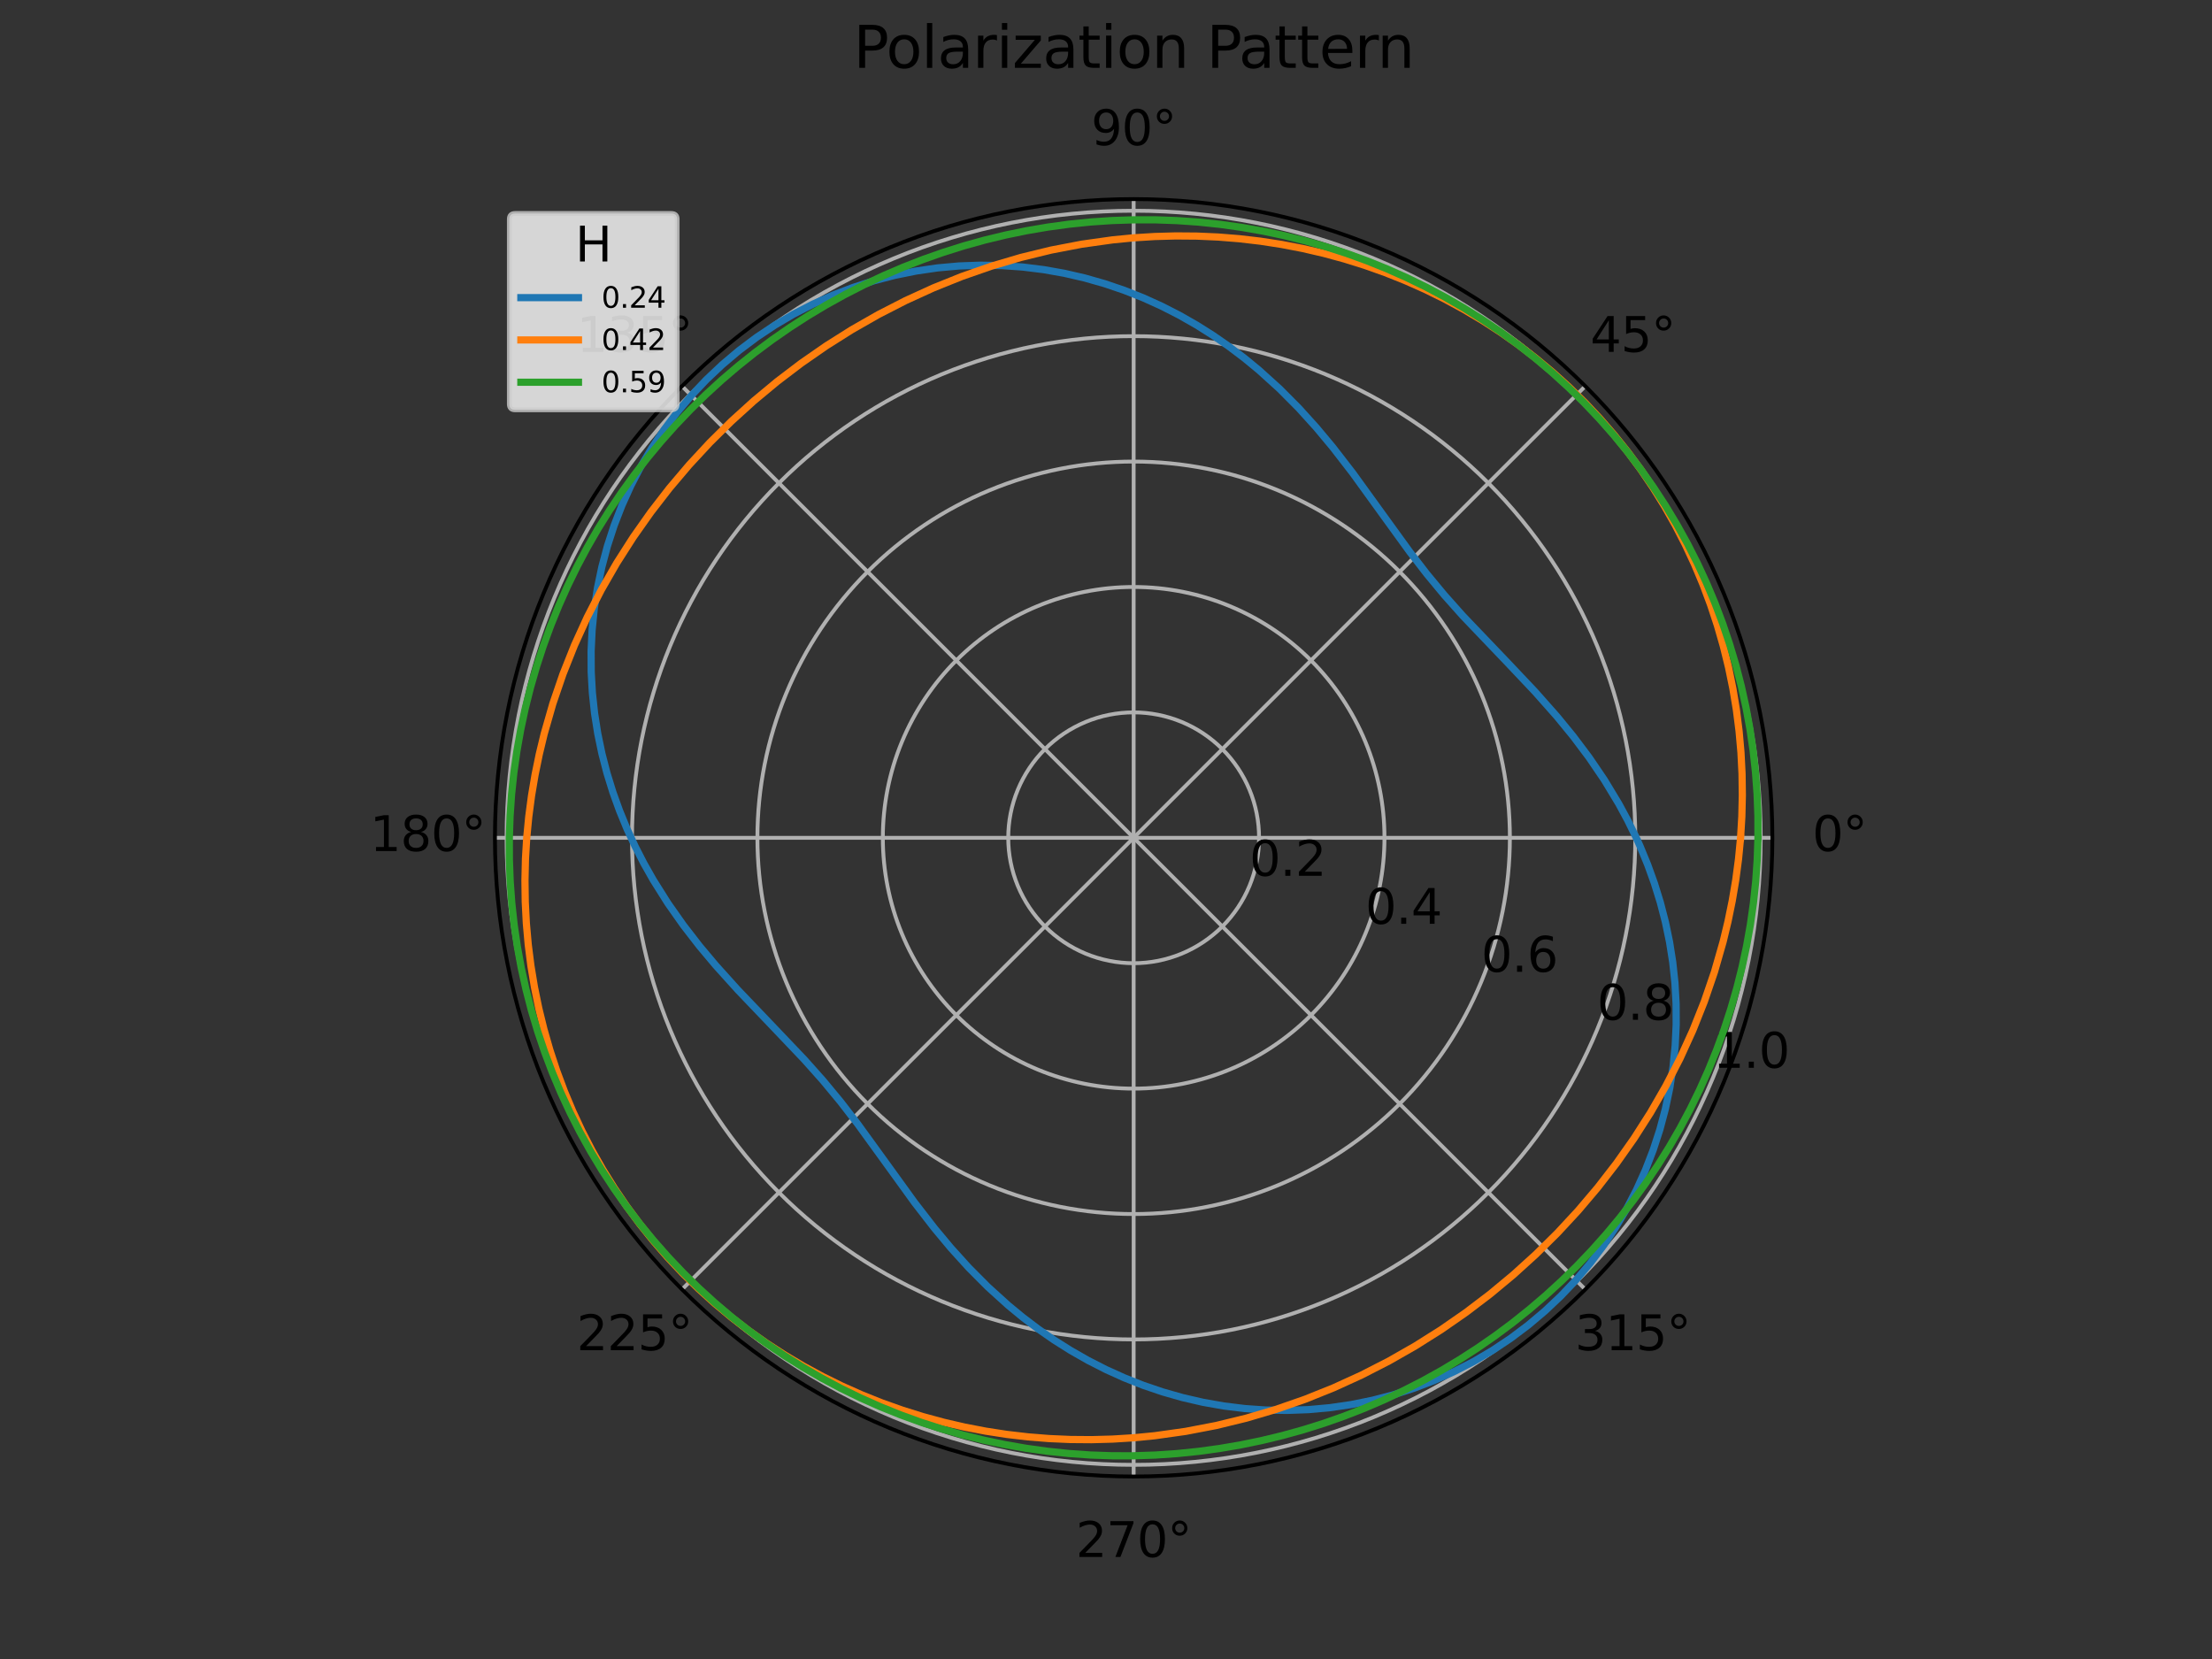 <?xml version="1.0" encoding="utf-8" standalone="no"?>
<!DOCTYPE svg PUBLIC "-//W3C//DTD SVG 1.1//EN"
  "http://www.w3.org/Graphics/SVG/1.1/DTD/svg11.dtd">
<svg xmlns:xlink="http://www.w3.org/1999/xlink" width="460.8pt" height="345.6pt" viewBox="0 0 460.8 345.6" xmlns="http://www.w3.org/2000/svg" version="1.1">
 <rect x="0" y="0" width="460.8" height="345.6" fill="#333333" stroke="none"/>
 <defs>
  <style type="text/css">*{stroke-linejoin: round; stroke-linecap: butt}</style>
 </defs>
 <g id="figure_1">
  <g id="patch_1">
   <path d="M 0 345.6 
L 460.8 345.6 
L 460.8 0 
L 0 0 
L 0 345.6 
z
" style="fill: none"/>
  </g>
  <g id="axes_1">
   <g id="patch_2">
    <path d="M 369.216 174.528 
C 369.216 157.055 365.774 139.752 359.088 123.61 
C 352.401 107.467 342.6 92.798 330.245 80.443 
C 317.89 68.088 303.221 58.287 287.078 51.6 
C 270.936 44.914 253.633 41.472 236.16 41.472 
C 218.687 41.472 201.384 44.914 185.242 51.6 
C 169.099 58.287 154.43 68.088 142.075 80.443 
C 129.72 92.798 119.919 107.467 113.232 123.61 
C 106.546 139.752 103.104 157.055 103.104 174.528 
C 103.104 192.001 106.546 209.304 113.232 225.446 
C 119.919 241.589 129.72 256.258 142.075 268.613 
C 154.43 280.968 169.099 290.769 185.242 297.456 
C 201.384 304.142 218.687 307.584 236.16 307.584 
C 253.633 307.584 270.936 304.142 287.078 297.456 
C 303.221 290.769 317.89 280.968 330.245 268.613 
C 342.6 256.258 352.401 241.589 359.088 225.446 
C 365.774 209.304 369.216 192.001 369.216 174.528 
M 236.16 174.528 
C 236.16 174.528 236.16 174.528 236.16 174.528 
C 236.16 174.528 236.16 174.528 236.16 174.528 
C 236.16 174.528 236.16 174.528 236.16 174.528 
C 236.16 174.528 236.16 174.528 236.16 174.528 
C 236.16 174.528 236.16 174.528 236.16 174.528 
C 236.16 174.528 236.16 174.528 236.16 174.528 
C 236.16 174.528 236.16 174.528 236.16 174.528 
C 236.16 174.528 236.16 174.528 236.16 174.528 
C 236.16 174.528 236.16 174.528 236.16 174.528 
C 236.16 174.528 236.16 174.528 236.16 174.528 
C 236.16 174.528 236.16 174.528 236.16 174.528 
C 236.16 174.528 236.16 174.528 236.16 174.528 
C 236.16 174.528 236.16 174.528 236.16 174.528 
C 236.16 174.528 236.16 174.528 236.16 174.528 
C 236.16 174.528 236.16 174.528 236.16 174.528 
C 236.16 174.528 236.16 174.528 236.16 174.528 
L 236.16 174.528 
z
" style="fill: none"/>
   </g>
   <g id="matplotlib.axis_1">
    <g id="xtick_1">
     <g id="line2d_1">
      <path d="M 236.16 174.528 
L 369.216 174.528 
" clip-path="url(#p6d57526191)" style="fill: none; stroke: #b0b0b0; stroke-width: 0.8; stroke-linecap: square"/>
     </g>
     <g id="text_1">
      <!-- 0° -->
      <g transform="translate(377.535 177.287) scale(0.1 -0.1)">
       <defs>
        <path id="DejaVuSans-30" d="M 2034 4250 
Q 1547 4250 1301 3770 
Q 1056 3291 1056 2328 
Q 1056 1369 1301 889 
Q 1547 409 2034 409 
Q 2525 409 2770 889 
Q 3016 1369 3016 2328 
Q 3016 3291 2770 3770 
Q 2525 4250 2034 4250 
z
M 2034 4750 
Q 2819 4750 3233 4129 
Q 3647 3509 3647 2328 
Q 3647 1150 3233 529 
Q 2819 -91 2034 -91 
Q 1250 -91 836 529 
Q 422 1150 422 2328 
Q 422 3509 836 4129 
Q 1250 4750 2034 4750 
z
" transform="scale(0.016)"/>
        <path id="DejaVuSans-b0" d="M 1600 4347 
Q 1350 4347 1178 4173 
Q 1006 4000 1006 3750 
Q 1006 3503 1178 3333 
Q 1350 3163 1600 3163 
Q 1850 3163 2022 3333 
Q 2194 3503 2194 3750 
Q 2194 3997 2020 4172 
Q 1847 4347 1600 4347 
z
M 1600 4750 
Q 1800 4750 1984 4673 
Q 2169 4597 2303 4453 
Q 2447 4313 2519 4134 
Q 2591 3956 2591 3750 
Q 2591 3338 2302 3052 
Q 2013 2766 1594 2766 
Q 1172 2766 890 3047 
Q 609 3328 609 3750 
Q 609 4169 896 4459 
Q 1184 4750 1600 4750 
z
" transform="scale(0.016)"/>
       </defs>
       <use xlink:href="#DejaVuSans-30"/>
       <use xlink:href="#DejaVuSans-b0" x="63.623"/>
      </g>
     </g>
    </g>
    <g id="xtick_2">
     <g id="line2d_2">
      <path d="M 236.16 174.528 
L 330.245 80.443 
" clip-path="url(#p6d57526191)" style="fill: none; stroke: #b0b0b0; stroke-width: 0.8; stroke-linecap: square"/>
     </g>
     <g id="text_2">
      <!-- 45° -->
      <g transform="translate(331.282 73.303) scale(0.1 -0.1)">
       <defs>
        <path id="DejaVuSans-34" d="M 2419 4116 
L 825 1625 
L 2419 1625 
L 2419 4116 
z
M 2253 4666 
L 3047 4666 
L 3047 1625 
L 3713 1625 
L 3713 1100 
L 3047 1100 
L 3047 0 
L 2419 0 
L 2419 1100 
L 313 1100 
L 313 1709 
L 2253 4666 
z
" transform="scale(0.016)"/>
        <path id="DejaVuSans-35" d="M 691 4666 
L 3169 4666 
L 3169 4134 
L 1269 4134 
L 1269 2991 
Q 1406 3038 1543 3061 
Q 1681 3084 1819 3084 
Q 2600 3084 3056 2656 
Q 3513 2228 3513 1497 
Q 3513 744 3044 326 
Q 2575 -91 1722 -91 
Q 1428 -91 1123 -41 
Q 819 9 494 109 
L 494 744 
Q 775 591 1075 516 
Q 1375 441 1709 441 
Q 2250 441 2565 725 
Q 2881 1009 2881 1497 
Q 2881 1984 2565 2268 
Q 2250 2553 1709 2553 
Q 1456 2553 1204 2497 
Q 953 2441 691 2322 
L 691 4666 
z
" transform="scale(0.016)"/>
       </defs>
       <use xlink:href="#DejaVuSans-34"/>
       <use xlink:href="#DejaVuSans-35" x="63.623"/>
       <use xlink:href="#DejaVuSans-b0" x="127.246"/>
      </g>
     </g>
    </g>
    <g id="xtick_3">
     <g id="line2d_3">
      <path d="M 236.16 174.528 
L 236.16 41.472 
" clip-path="url(#p6d57526191)" style="fill: none; stroke: #b0b0b0; stroke-width: 0.8; stroke-linecap: square"/>
     </g>
     <g id="text_3">
      <!-- 90° -->
      <g transform="translate(227.298 30.231) scale(0.1 -0.1)">
       <defs>
        <path id="DejaVuSans-39" d="M 703 97 
L 703 672 
Q 941 559 1184 500 
Q 1428 441 1663 441 
Q 2288 441 2617 861 
Q 2947 1281 2994 2138 
Q 2813 1869 2534 1725 
Q 2256 1581 1919 1581 
Q 1219 1581 811 2004 
Q 403 2428 403 3163 
Q 403 3881 828 4315 
Q 1253 4750 1959 4750 
Q 2769 4750 3195 4129 
Q 3622 3509 3622 2328 
Q 3622 1225 3098 567 
Q 2575 -91 1691 -91 
Q 1453 -91 1209 -44 
Q 966 3 703 97 
z
M 1959 2075 
Q 2384 2075 2632 2365 
Q 2881 2656 2881 3163 
Q 2881 3666 2632 3958 
Q 2384 4250 1959 4250 
Q 1534 4250 1286 3958 
Q 1038 3666 1038 3163 
Q 1038 2656 1286 2365 
Q 1534 2075 1959 2075 
z
" transform="scale(0.016)"/>
       </defs>
       <use xlink:href="#DejaVuSans-39"/>
       <use xlink:href="#DejaVuSans-30" x="63.623"/>
       <use xlink:href="#DejaVuSans-b0" x="127.246"/>
      </g>
     </g>
    </g>
    <g id="xtick_4">
     <g id="line2d_4">
      <path d="M 236.16 174.528 
L 142.075 80.443 
" clip-path="url(#p6d57526191)" style="fill: none; stroke: #b0b0b0; stroke-width: 0.8; stroke-linecap: square"/>
     </g>
     <g id="text_4">
      <!-- 135° -->
      <g transform="translate(120.132 73.303) scale(0.1 -0.1)">
       <defs>
        <path id="DejaVuSans-31" d="M 794 531 
L 1825 531 
L 1825 4091 
L 703 3866 
L 703 4441 
L 1819 4666 
L 2450 4666 
L 2450 531 
L 3481 531 
L 3481 0 
L 794 0 
L 794 531 
z
" transform="scale(0.016)"/>
        <path id="DejaVuSans-33" d="M 2597 2516 
Q 3050 2419 3304 2112 
Q 3559 1806 3559 1356 
Q 3559 666 3084 287 
Q 2609 -91 1734 -91 
Q 1441 -91 1130 -33 
Q 819 25 488 141 
L 488 750 
Q 750 597 1062 519 
Q 1375 441 1716 441 
Q 2309 441 2620 675 
Q 2931 909 2931 1356 
Q 2931 1769 2642 2001 
Q 2353 2234 1838 2234 
L 1294 2234 
L 1294 2753 
L 1863 2753 
Q 2328 2753 2575 2939 
Q 2822 3125 2822 3475 
Q 2822 3834 2567 4026 
Q 2313 4219 1838 4219 
Q 1578 4219 1281 4162 
Q 984 4106 628 3988 
L 628 4550 
Q 988 4650 1302 4700 
Q 1616 4750 1894 4750 
Q 2613 4750 3031 4423 
Q 3450 4097 3450 3541 
Q 3450 3153 3228 2886 
Q 3006 2619 2597 2516 
z
" transform="scale(0.016)"/>
       </defs>
       <use xlink:href="#DejaVuSans-31"/>
       <use xlink:href="#DejaVuSans-33" x="63.623"/>
       <use xlink:href="#DejaVuSans-35" x="127.246"/>
       <use xlink:href="#DejaVuSans-b0" x="190.869"/>
      </g>
     </g>
    </g>
    <g id="xtick_5">
     <g id="line2d_5">
      <path d="M 236.16 174.528 
L 103.104 174.528 
" clip-path="url(#p6d57526191)" style="fill: none; stroke: #b0b0b0; stroke-width: 0.8; stroke-linecap: square"/>
     </g>
     <g id="text_5">
      <!-- 180° -->
      <g transform="translate(77.06 177.287) scale(0.1 -0.1)">
       <defs>
        <path id="DejaVuSans-38" d="M 2034 2216 
Q 1584 2216 1326 1975 
Q 1069 1734 1069 1313 
Q 1069 891 1326 650 
Q 1584 409 2034 409 
Q 2484 409 2743 651 
Q 3003 894 3003 1313 
Q 3003 1734 2745 1975 
Q 2488 2216 2034 2216 
z
M 1403 2484 
Q 997 2584 770 2862 
Q 544 3141 544 3541 
Q 544 4100 942 4425 
Q 1341 4750 2034 4750 
Q 2731 4750 3128 4425 
Q 3525 4100 3525 3541 
Q 3525 3141 3298 2862 
Q 3072 2584 2669 2484 
Q 3125 2378 3379 2068 
Q 3634 1759 3634 1313 
Q 3634 634 3220 271 
Q 2806 -91 2034 -91 
Q 1263 -91 848 271 
Q 434 634 434 1313 
Q 434 1759 690 2068 
Q 947 2378 1403 2484 
z
M 1172 3481 
Q 1172 3119 1398 2916 
Q 1625 2713 2034 2713 
Q 2441 2713 2670 2916 
Q 2900 3119 2900 3481 
Q 2900 3844 2670 4047 
Q 2441 4250 2034 4250 
Q 1625 4250 1398 4047 
Q 1172 3844 1172 3481 
z
" transform="scale(0.016)"/>
       </defs>
       <use xlink:href="#DejaVuSans-31"/>
       <use xlink:href="#DejaVuSans-38" x="63.623"/>
       <use xlink:href="#DejaVuSans-30" x="127.246"/>
       <use xlink:href="#DejaVuSans-b0" x="190.869"/>
      </g>
     </g>
    </g>
    <g id="xtick_6">
     <g id="line2d_6">
      <path d="M 236.16 174.528 
L 142.075 268.613 
" clip-path="url(#p6d57526191)" style="fill: none; stroke: #b0b0b0; stroke-width: 0.8; stroke-linecap: square"/>
     </g>
     <g id="text_6">
      <!-- 225° -->
      <g transform="translate(120.132 281.272) scale(0.1 -0.1)">
       <defs>
        <path id="DejaVuSans-32" d="M 1228 531 
L 3431 531 
L 3431 0 
L 469 0 
L 469 531 
Q 828 903 1448 1529 
Q 2069 2156 2228 2338 
Q 2531 2678 2651 2914 
Q 2772 3150 2772 3378 
Q 2772 3750 2511 3984 
Q 2250 4219 1831 4219 
Q 1534 4219 1204 4116 
Q 875 4013 500 3803 
L 500 4441 
Q 881 4594 1212 4672 
Q 1544 4750 1819 4750 
Q 2544 4750 2975 4387 
Q 3406 4025 3406 3419 
Q 3406 3131 3298 2873 
Q 3191 2616 2906 2266 
Q 2828 2175 2409 1742 
Q 1991 1309 1228 531 
z
" transform="scale(0.016)"/>
       </defs>
       <use xlink:href="#DejaVuSans-32"/>
       <use xlink:href="#DejaVuSans-32" x="63.623"/>
       <use xlink:href="#DejaVuSans-35" x="127.246"/>
       <use xlink:href="#DejaVuSans-b0" x="190.869"/>
      </g>
     </g>
    </g>
    <g id="xtick_7">
     <g id="line2d_7">
      <path d="M 236.16 174.528 
L 236.16 307.584 
" clip-path="url(#p6d57526191)" style="fill: none; stroke: #b0b0b0; stroke-width: 0.8; stroke-linecap: square"/>
     </g>
     <g id="text_7">
      <!-- 270° -->
      <g transform="translate(224.116 324.343) scale(0.1 -0.1)">
       <defs>
        <path id="DejaVuSans-37" d="M 525 4666 
L 3525 4666 
L 3525 4397 
L 1831 0 
L 1172 0 
L 2766 4134 
L 525 4134 
L 525 4666 
z
" transform="scale(0.016)"/>
       </defs>
       <use xlink:href="#DejaVuSans-32"/>
       <use xlink:href="#DejaVuSans-37" x="63.623"/>
       <use xlink:href="#DejaVuSans-30" x="127.246"/>
       <use xlink:href="#DejaVuSans-b0" x="190.869"/>
      </g>
     </g>
    </g>
    <g id="xtick_8">
     <g id="line2d_8">
      <path d="M 236.16 174.528 
L 330.245 268.613 
" clip-path="url(#p6d57526191)" style="fill: none; stroke: #b0b0b0; stroke-width: 0.8; stroke-linecap: square"/>
     </g>
     <g id="text_8">
      <!-- 315° -->
      <g transform="translate(328.101 281.272) scale(0.1 -0.1)">
       <use xlink:href="#DejaVuSans-33"/>
       <use xlink:href="#DejaVuSans-31" x="63.623"/>
       <use xlink:href="#DejaVuSans-35" x="127.246"/>
       <use xlink:href="#DejaVuSans-b0" x="190.869"/>
      </g>
     </g>
    </g>
   </g>
   <g id="matplotlib.axis_2">
    <g id="ytick_1">
     <g id="line2d_9">
      <path d="M 262.286 174.528 
C 262.286 171.097 261.61 167.7 260.297 164.53 
C 258.984 161.361 257.06 158.48 254.634 156.054 
C 252.208 153.628 249.327 151.704 246.158 150.391 
C 242.988 149.078 239.591 148.402 236.16 148.402 
C 232.729 148.402 229.332 149.078 226.162 150.391 
C 222.993 151.704 220.112 153.628 217.686 156.054 
C 215.26 158.48 213.336 161.361 212.023 164.53 
C 210.71 167.7 210.034 171.097 210.034 174.528 
C 210.034 177.959 210.71 181.356 212.023 184.526 
C 213.336 187.695 215.26 190.576 217.686 193.002 
C 220.112 195.428 222.993 197.352 226.162 198.665 
C 229.332 199.978 232.729 200.654 236.16 200.654 
C 239.591 200.654 242.988 199.978 246.158 198.665 
C 249.327 197.352 252.208 195.428 254.634 193.002 
C 257.06 190.576 258.984 187.695 260.297 184.526 
C 261.61 181.356 262.286 177.959 262.286 174.528 
" clip-path="url(#p6d57526191)" style="fill: none; stroke: #b0b0b0; stroke-width: 0.8; stroke-linecap: square"/>
     </g>
     <g id="text_9">
      <!-- 0.2 -->
      <g transform="translate(260.297 182.446) scale(0.1 -0.1)">
       <defs>
        <path id="DejaVuSans-2e" d="M 684 794 
L 1344 794 
L 1344 0 
L 684 0 
L 684 794 
z
" transform="scale(0.016)"/>
       </defs>
       <use xlink:href="#DejaVuSans-30"/>
       <use xlink:href="#DejaVuSans-2e" x="63.623"/>
       <use xlink:href="#DejaVuSans-32" x="95.41"/>
      </g>
     </g>
    </g>
    <g id="ytick_2">
     <g id="line2d_10">
      <path d="M 288.411 174.528 
C 288.411 167.666 287.06 160.872 284.434 154.532 
C 281.808 148.193 277.959 142.433 273.107 137.581 
C 268.255 132.729 262.495 128.88 256.156 126.254 
C 249.816 123.628 243.022 122.277 236.16 122.277 
C 229.298 122.277 222.504 123.628 216.164 126.254 
C 209.825 128.88 204.065 132.729 199.213 137.581 
C 194.361 142.433 190.512 148.193 187.886 154.532 
C 185.26 160.872 183.909 167.666 183.909 174.528 
C 183.909 181.39 185.26 188.184 187.886 194.524 
C 190.512 200.863 194.361 206.623 199.213 211.475 
C 204.065 216.327 209.825 220.176 216.164 222.802 
C 222.504 225.428 229.298 226.779 236.16 226.779 
C 243.022 226.779 249.816 225.428 256.156 222.802 
C 262.495 220.176 268.255 216.327 273.107 211.475 
C 277.959 206.623 281.808 200.863 284.434 194.524 
C 287.06 188.184 288.411 181.39 288.411 174.528 
" clip-path="url(#p6d57526191)" style="fill: none; stroke: #b0b0b0; stroke-width: 0.8; stroke-linecap: square"/>
     </g>
     <g id="text_10">
      <!-- 0.4 -->
      <g transform="translate(284.434 192.444) scale(0.1 -0.1)">
       <use xlink:href="#DejaVuSans-30"/>
       <use xlink:href="#DejaVuSans-2e" x="63.623"/>
       <use xlink:href="#DejaVuSans-34" x="95.41"/>
      </g>
     </g>
    </g>
    <g id="ytick_3">
     <g id="line2d_11">
      <path d="M 314.537 174.528 
C 314.537 164.236 312.509 154.043 308.571 144.534 
C 304.632 135.026 298.859 126.385 291.581 119.107 
C 284.303 111.829 275.662 106.056 266.154 102.117 
C 256.645 98.179 246.452 96.151 236.16 96.151 
C 225.868 96.151 215.675 98.179 206.166 102.117 
C 196.658 106.056 188.017 111.829 180.739 119.107 
C 173.461 126.385 167.688 135.026 163.749 144.534 
C 159.811 154.043 157.783 164.236 157.783 174.528 
C 157.783 184.82 159.811 195.013 163.749 204.522 
C 167.688 214.03 173.461 222.671 180.739 229.949 
C 188.017 237.227 196.658 243 206.166 246.939 
C 215.675 250.877 225.868 252.905 236.16 252.905 
C 246.452 252.905 256.645 250.877 266.154 246.939 
C 275.662 243 284.303 237.227 291.581 229.949 
C 298.859 222.671 304.632 214.03 308.571 204.522 
C 312.509 195.013 314.537 184.82 314.537 174.528 
" clip-path="url(#p6d57526191)" style="fill: none; stroke: #b0b0b0; stroke-width: 0.8; stroke-linecap: square"/>
     </g>
     <g id="text_11">
      <!-- 0.6 -->
      <g transform="translate(308.571 202.442) scale(0.1 -0.1)">
       <defs>
        <path id="DejaVuSans-36" d="M 2113 2584 
Q 1688 2584 1439 2293 
Q 1191 2003 1191 1497 
Q 1191 994 1439 701 
Q 1688 409 2113 409 
Q 2538 409 2786 701 
Q 3034 994 3034 1497 
Q 3034 2003 2786 2293 
Q 2538 2584 2113 2584 
z
M 3366 4563 
L 3366 3988 
Q 3128 4100 2886 4159 
Q 2644 4219 2406 4219 
Q 1781 4219 1451 3797 
Q 1122 3375 1075 2522 
Q 1259 2794 1537 2939 
Q 1816 3084 2150 3084 
Q 2853 3084 3261 2657 
Q 3669 2231 3669 1497 
Q 3669 778 3244 343 
Q 2819 -91 2113 -91 
Q 1303 -91 875 529 
Q 447 1150 447 2328 
Q 447 3434 972 4092 
Q 1497 4750 2381 4750 
Q 2619 4750 2861 4703 
Q 3103 4656 3366 4563 
z
" transform="scale(0.016)"/>
       </defs>
       <use xlink:href="#DejaVuSans-30"/>
       <use xlink:href="#DejaVuSans-2e" x="63.623"/>
       <use xlink:href="#DejaVuSans-36" x="95.41"/>
      </g>
     </g>
    </g>
    <g id="ytick_4">
     <g id="line2d_12">
      <path d="M 340.662 174.528 
C 340.662 160.805 337.959 147.215 332.708 134.537 
C 327.456 121.858 319.758 110.337 310.054 100.634 
C 300.351 90.93 288.83 83.232 276.151 77.98 
C 263.473 72.729 249.883 70.026 236.16 70.026 
C 222.437 70.026 208.847 72.729 196.169 77.98 
C 183.49 83.232 171.969 90.93 162.266 100.634 
C 152.562 110.337 144.864 121.858 139.612 134.537 
C 134.361 147.215 131.658 160.805 131.658 174.528 
C 131.658 188.251 134.361 201.841 139.612 214.519 
C 144.864 227.198 152.562 238.719 162.266 248.422 
C 171.969 258.126 183.49 265.824 196.169 271.076 
C 208.847 276.327 222.437 279.03 236.16 279.03 
C 249.883 279.03 263.473 276.327 276.151 271.076 
C 288.83 265.824 300.351 258.126 310.054 248.422 
C 319.758 238.719 327.456 227.198 332.708 214.519 
C 337.959 201.841 340.662 188.251 340.662 174.528 
" clip-path="url(#p6d57526191)" style="fill: none; stroke: #b0b0b0; stroke-width: 0.8; stroke-linecap: square"/>
     </g>
     <g id="text_12">
      <!-- 0.8 -->
      <g transform="translate(332.708 212.44) scale(0.1 -0.1)">
       <use xlink:href="#DejaVuSans-30"/>
       <use xlink:href="#DejaVuSans-2e" x="63.623"/>
       <use xlink:href="#DejaVuSans-38" x="95.41"/>
      </g>
     </g>
    </g>
    <g id="ytick_5">
     <g id="line2d_13">
      <path d="M 366.788 174.528 
C 366.788 157.374 363.409 140.387 356.845 124.539 
C 350.28 108.691 340.658 94.29 328.528 82.16 
C 316.398 70.03 301.997 60.408 286.149 53.843 
C 270.301 47.279 253.314 43.9 236.16 43.9 
C 219.006 43.9 202.019 47.279 186.171 53.843 
C 170.323 60.408 155.922 70.03 143.792 82.16 
C 131.662 94.29 122.04 108.691 115.475 124.539 
C 108.911 140.387 105.532 157.374 105.532 174.528 
C 105.532 191.682 108.911 208.669 115.475 224.517 
C 122.04 240.365 131.662 254.766 143.792 266.896 
C 155.922 279.026 170.323 288.648 186.171 295.213 
C 202.019 301.777 219.006 305.156 236.16 305.156 
C 253.314 305.156 270.301 301.777 286.149 295.213 
C 301.997 288.648 316.398 279.026 328.528 266.896 
C 340.658 254.766 350.28 240.365 356.845 224.517 
C 363.409 208.669 366.788 191.682 366.788 174.528 
" clip-path="url(#p6d57526191)" style="fill: none; stroke: #b0b0b0; stroke-width: 0.8; stroke-linecap: square"/>
     </g>
     <g id="text_13">
      <!-- 1.0 -->
      <g transform="translate(356.845 222.438) scale(0.1 -0.1)">
       <use xlink:href="#DejaVuSans-31"/>
       <use xlink:href="#DejaVuSans-2e" x="63.623"/>
       <use xlink:href="#DejaVuSans-30" x="95.41"/>
      </g>
     </g>
    </g>
   </g>
   <g id="line2d_14">
    <path d="M 340.863 174.528 
L 339.106 170.933 
L 337.23 167.461 
L 334.226 162.487 
L 331.041 157.798 
L 327.726 153.388 
L 324.334 149.245 
L 319.774 144.095 
L 314.16 138.156 
L 304.725 128.281 
L 300.879 123.964 
L 297.22 119.549 
L 293.682 114.962 
L 288.396 107.67 
L 281.808 98.557 
L 277.624 93.15 
L 274.212 89.062 
L 270.529 84.993 
L 266.552 80.993 
L 262.263 77.109 
L 259.228 74.611 
L 256.05 72.204 
L 252.731 69.901 
L 249.274 67.719 
L 245.684 65.672 
L 241.964 63.772 
L 238.124 62.034 
L 234.169 60.47 
L 230.11 59.091 
L 225.957 57.909 
L 221.721 56.932 
L 217.414 56.17 
L 213.049 55.63 
L 208.639 55.32 
L 204.198 55.244 
L 199.741 55.407 
L 195.283 55.811 
L 190.838 56.46 
L 186.422 57.354 
L 182.051 58.491 
L 177.74 59.872 
L 173.503 61.492 
L 169.357 63.349 
L 165.315 65.436 
L 161.392 67.748 
L 157.601 70.277 
L 153.957 73.016 
L 150.472 75.955 
L 147.157 79.084 
L 144.024 82.392 
L 141.083 85.867 
L 138.343 89.497 
L 135.814 93.269 
L 133.501 97.169 
L 131.413 101.183 
L 129.553 105.297 
L 127.926 109.495 
L 126.536 113.762 
L 125.383 118.084 
L 124.468 122.445 
L 123.791 126.83 
L 123.349 131.224 
L 123.14 135.612 
L 123.159 139.98 
L 123.401 144.314 
L 123.859 148.601 
L 124.524 152.828 
L 125.389 156.984 
L 126.444 161.057 
L 127.676 165.037 
L 129.075 168.916 
L 130.627 172.686 
L 132.32 176.341 
L 134.138 179.875 
L 136.068 183.285 
L 139.138 188.164 
L 142.372 192.758 
L 145.718 197.078 
L 149.126 201.137 
L 153.681 206.189 
L 160.344 213.158 
L 167.595 220.775 
L 171.441 225.092 
L 175.1 229.507 
L 178.638 234.094 
L 183.924 241.386 
L 190.512 250.499 
L 194.696 255.906 
L 198.108 259.994 
L 201.791 264.063 
L 205.768 268.063 
L 210.057 271.947 
L 213.092 274.445 
L 216.27 276.852 
L 219.589 279.155 
L 223.046 281.337 
L 226.636 283.384 
L 230.356 285.284 
L 234.196 287.022 
L 238.151 288.586 
L 242.21 289.965 
L 246.363 291.147 
L 250.599 292.124 
L 254.906 292.886 
L 259.271 293.426 
L 263.681 293.736 
L 268.122 293.812 
L 272.579 293.649 
L 277.037 293.245 
L 281.482 292.596 
L 285.898 291.702 
L 290.269 290.565 
L 294.58 289.184 
L 298.817 287.564 
L 302.963 285.707 
L 307.005 283.62 
L 310.928 281.308 
L 314.719 278.779 
L 318.363 276.04 
L 321.848 273.101 
L 325.163 269.972 
L 328.296 266.664 
L 331.237 263.189 
L 333.977 259.559 
L 336.506 255.787 
L 338.819 251.887 
L 340.907 247.873 
L 342.767 243.759 
L 344.394 239.561 
L 345.784 235.294 
L 346.937 230.972 
L 347.852 226.611 
L 348.529 222.226 
L 348.971 217.832 
L 349.18 213.444 
L 349.161 209.076 
L 348.919 204.742 
L 348.461 200.455 
L 347.796 196.228 
L 346.931 192.072 
L 345.876 187.999 
L 344.644 184.019 
L 343.245 180.14 
L 341.693 176.37 
L 340.863 174.528 
L 340.863 174.528 
" clip-path="url(#p6d57526191)" style="fill: none; stroke: #1f77b4; stroke-width: 1.5; stroke-linecap: square"/>
   </g>
   <g id="line2d_15">
    <path d="M 362.593 174.528 
L 362.857 170.104 
L 362.96 165.661 
L 362.9 161.207 
L 362.674 156.748 
L 362.28 152.29 
L 361.717 147.84 
L 360.983 143.406 
L 360.079 138.995 
L 359.003 134.614 
L 357.756 130.271 
L 356.339 125.973 
L 354.752 121.728 
L 352.997 117.543 
L 351.076 113.426 
L 348.991 109.385 
L 346.745 105.427 
L 344.342 101.559 
L 341.785 97.787 
L 339.078 94.12 
L 336.225 90.563 
L 333.233 87.123 
L 330.105 83.806 
L 326.848 80.618 
L 323.467 77.563 
L 319.969 74.648 
L 316.36 71.876 
L 312.647 69.252 
L 308.837 66.78 
L 304.937 64.463 
L 300.953 62.303 
L 296.894 60.304 
L 292.766 58.468 
L 288.578 56.796 
L 284.336 55.289 
L 280.048 53.948 
L 275.721 52.773 
L 271.362 51.764 
L 266.979 50.922 
L 262.577 50.243 
L 258.165 49.729 
L 253.749 49.376 
L 249.334 49.183 
L 244.927 49.148 
L 240.534 49.269 
L 236.16 49.542 
L 231.81 49.964 
L 225.342 50.872 
L 218.954 52.099 
L 212.661 53.634 
L 206.474 55.465 
L 200.405 57.58 
L 194.464 59.969 
L 188.658 62.62 
L 182.995 65.523 
L 177.481 68.669 
L 172.124 72.048 
L 166.928 75.654 
L 161.899 79.478 
L 157.043 83.514 
L 152.366 87.757 
L 147.875 92.201 
L 143.577 96.842 
L 139.48 101.675 
L 135.593 106.695 
L 131.925 111.897 
L 128.487 117.277 
L 125.291 122.829 
L 122.347 128.545 
L 119.67 134.417 
L 117.272 140.437 
L 115.165 146.594 
L 113.364 152.876 
L 112.339 157.126 
L 111.46 161.421 
L 110.729 165.757 
L 110.151 170.128 
L 109.727 174.528 
L 109.463 178.952 
L 109.36 183.395 
L 109.42 187.849 
L 109.646 192.308 
L 110.04 196.766 
L 110.603 201.216 
L 111.337 205.65 
L 112.241 210.061 
L 113.317 214.442 
L 114.564 218.785 
L 115.981 223.083 
L 117.568 227.328 
L 119.323 231.513 
L 121.244 235.63 
L 123.329 239.671 
L 125.575 243.629 
L 127.978 247.497 
L 130.535 251.269 
L 133.242 254.936 
L 136.095 258.493 
L 139.087 261.933 
L 142.215 265.25 
L 145.472 268.438 
L 148.853 271.493 
L 152.351 274.408 
L 155.96 277.18 
L 159.673 279.804 
L 163.483 282.276 
L 167.383 284.593 
L 171.367 286.753 
L 175.426 288.752 
L 179.554 290.588 
L 183.742 292.26 
L 187.984 293.767 
L 192.272 295.108 
L 196.599 296.283 
L 200.958 297.292 
L 205.341 298.134 
L 209.743 298.813 
L 214.155 299.327 
L 218.571 299.68 
L 222.986 299.873 
L 227.393 299.908 
L 231.786 299.787 
L 236.16 299.514 
L 240.51 299.092 
L 246.978 298.184 
L 253.366 296.957 
L 259.659 295.422 
L 265.846 293.591 
L 271.915 291.476 
L 277.856 289.087 
L 283.662 286.436 
L 289.325 283.533 
L 294.839 280.387 
L 300.196 277.008 
L 305.392 273.402 
L 310.421 269.578 
L 315.277 265.542 
L 319.954 261.299 
L 324.445 256.855 
L 328.743 252.214 
L 332.84 247.381 
L 336.727 242.361 
L 340.395 237.159 
L 343.833 231.779 
L 347.029 226.227 
L 349.973 220.511 
L 352.65 214.639 
L 355.048 208.619 
L 357.155 202.462 
L 358.956 196.18 
L 359.981 191.93 
L 360.86 187.635 
L 361.591 183.299 
L 362.169 178.928 
L 362.593 174.528 
L 362.593 174.528 
" clip-path="url(#p6d57526191)" style="fill: none; stroke: #ff7f0e; stroke-width: 1.5; stroke-linecap: square"/>
   </g>
   <g id="line2d_16">
    <path d="M 366.216 174.528 
L 366.207 169.987 
L 366.037 165.446 
L 365.704 160.912 
L 365.209 156.391 
L 364.551 151.889 
L 363.732 147.412 
L 362.751 142.965 
L 361.611 138.556 
L 360.312 134.189 
L 358.855 129.87 
L 357.244 125.607 
L 355.479 121.404 
L 353.562 117.267 
L 351.497 113.202 
L 349.286 109.214 
L 346.933 105.309 
L 344.439 101.493 
L 341.81 97.769 
L 339.048 94.143 
L 336.157 90.62 
L 333.142 87.205 
L 330.006 83.902 
L 326.754 80.715 
L 323.391 77.648 
L 319.921 74.705 
L 316.35 71.89 
L 312.681 69.205 
L 308.921 66.655 
L 305.074 64.242 
L 301.146 61.969 
L 297.142 59.838 
L 293.067 57.851 
L 288.927 56.011 
L 284.727 54.319 
L 280.474 52.777 
L 276.171 51.387 
L 271.825 50.148 
L 267.442 49.063 
L 263.026 48.132 
L 258.584 47.355 
L 254.12 46.733 
L 249.641 46.265 
L 245.151 45.953 
L 240.655 45.795 
L 236.16 45.792 
L 231.67 45.942 
L 227.19 46.245 
L 222.725 46.7 
L 218.28 47.306 
L 213.861 48.062 
L 209.471 48.967 
L 205.117 50.02 
L 200.801 51.218 
L 196.53 52.56 
L 192.308 54.045 
L 188.139 55.671 
L 184.027 57.436 
L 179.978 59.337 
L 175.994 61.373 
L 172.082 63.541 
L 168.244 65.84 
L 164.485 68.266 
L 160.81 70.817 
L 157.221 73.491 
L 153.724 76.284 
L 150.321 79.194 
L 147.018 82.218 
L 143.817 85.354 
L 140.723 88.596 
L 137.739 91.943 
L 134.869 95.391 
L 132.117 98.936 
L 129.485 102.575 
L 126.978 106.303 
L 124.598 110.118 
L 122.349 114.014 
L 120.234 117.987 
L 118.256 122.034 
L 116.418 126.149 
L 114.723 130.328 
L 113.172 134.567 
L 111.77 138.86 
L 110.517 143.202 
L 109.417 147.588 
L 108.47 152.013 
L 107.679 156.471 
L 107.046 160.958 
L 106.572 165.466 
L 106.258 169.992 
L 106.104 174.528 
L 106.113 179.069 
L 106.283 183.61 
L 106.616 188.144 
L 107.111 192.665 
L 107.769 197.167 
L 108.588 201.644 
L 109.569 206.091 
L 110.709 210.5 
L 112.008 214.867 
L 113.465 219.186 
L 115.076 223.449 
L 116.841 227.652 
L 118.758 231.789 
L 120.823 235.854 
L 123.034 239.842 
L 125.387 243.747 
L 127.881 247.563 
L 130.51 251.287 
L 133.272 254.913 
L 136.163 258.436 
L 139.178 261.851 
L 142.314 265.154 
L 145.566 268.341 
L 148.929 271.408 
L 152.399 274.351 
L 155.97 277.166 
L 159.639 279.851 
L 163.399 282.401 
L 167.246 284.814 
L 171.174 287.087 
L 175.178 289.218 
L 179.253 291.205 
L 183.393 293.045 
L 187.593 294.737 
L 191.846 296.279 
L 196.149 297.669 
L 200.495 298.908 
L 204.878 299.993 
L 209.294 300.924 
L 213.736 301.701 
L 218.2 302.323 
L 222.679 302.791 
L 227.169 303.103 
L 231.665 303.261 
L 236.16 303.264 
L 240.65 303.114 
L 245.13 302.811 
L 249.595 302.356 
L 254.04 301.75 
L 258.459 300.994 
L 262.849 300.089 
L 267.203 299.036 
L 271.519 297.838 
L 275.79 296.496 
L 280.012 295.011 
L 284.181 293.385 
L 288.293 291.62 
L 292.342 289.719 
L 296.326 287.683 
L 300.238 285.515 
L 304.076 283.216 
L 307.835 280.79 
L 311.51 278.239 
L 315.099 275.565 
L 318.596 272.772 
L 321.999 269.862 
L 325.302 266.838 
L 328.503 263.702 
L 331.597 260.46 
L 334.581 257.113 
L 337.451 253.665 
L 340.203 250.12 
L 342.835 246.481 
L 345.342 242.753 
L 347.722 238.938 
L 349.971 235.042 
L 352.086 231.069 
L 354.064 227.022 
L 355.902 222.907 
L 357.597 218.728 
L 359.148 214.489 
L 360.55 210.196 
L 361.803 205.854 
L 362.903 201.468 
L 363.85 197.043 
L 364.641 192.585 
L 365.274 188.098 
L 365.748 183.59 
L 366.062 179.064 
L 366.216 174.528 
L 366.216 174.528 
" clip-path="url(#p6d57526191)" style="fill: none; stroke: #2ca02c; stroke-width: 1.5; stroke-linecap: square"/>
   </g>
   <g id="patch_3">
    <path d="M 369.216 174.528 
C 369.216 157.055 365.774 139.752 359.088 123.61 
C 352.401 107.467 342.6 92.798 330.245 80.443 
C 317.89 68.088 303.221 58.287 287.078 51.6 
C 270.936 44.914 253.633 41.472 236.16 41.472 
C 218.687 41.472 201.384 44.914 185.242 51.6 
C 169.099 58.287 154.43 68.088 142.075 80.443 
C 129.72 92.798 119.919 107.467 113.232 123.61 
C 106.546 139.752 103.104 157.055 103.104 174.528 
C 103.104 192.001 106.546 209.304 113.232 225.446 
C 119.919 241.589 129.72 256.258 142.075 268.613 
C 154.43 280.968 169.099 290.769 185.242 297.456 
C 201.384 304.142 218.687 307.584 236.16 307.584 
C 253.633 307.584 270.936 304.142 287.078 297.456 
C 303.221 290.769 317.89 280.968 330.245 268.613 
C 342.6 256.258 352.401 241.589 359.088 225.446 
C 365.774 209.304 369.216 192.001 369.216 174.528 
" style="fill: none; stroke: #000000; stroke-width: 0.8; stroke-linejoin: miter; stroke-linecap: square"/>
   </g>
   <g id="text_14">
    <!-- Polarization Pattern -->
    <g transform="translate(177.801 14.137) scale(0.12 -0.12)">
     <defs>
      <path id="DejaVuSans-50" d="M 1259 4147 
L 1259 2394 
L 2053 2394 
Q 2494 2394 2734 2622 
Q 2975 2850 2975 3272 
Q 2975 3691 2734 3919 
Q 2494 4147 2053 4147 
L 1259 4147 
z
M 628 4666 
L 2053 4666 
Q 2838 4666 3239 4311 
Q 3641 3956 3641 3272 
Q 3641 2581 3239 2228 
Q 2838 1875 2053 1875 
L 1259 1875 
L 1259 0 
L 628 0 
L 628 4666 
z
" transform="scale(0.016)"/>
      <path id="DejaVuSans-6f" d="M 1959 3097 
Q 1497 3097 1228 2736 
Q 959 2375 959 1747 
Q 959 1119 1226 758 
Q 1494 397 1959 397 
Q 2419 397 2687 759 
Q 2956 1122 2956 1747 
Q 2956 2369 2687 2733 
Q 2419 3097 1959 3097 
z
M 1959 3584 
Q 2709 3584 3137 3096 
Q 3566 2609 3566 1747 
Q 3566 888 3137 398 
Q 2709 -91 1959 -91 
Q 1206 -91 779 398 
Q 353 888 353 1747 
Q 353 2609 779 3096 
Q 1206 3584 1959 3584 
z
" transform="scale(0.016)"/>
      <path id="DejaVuSans-6c" d="M 603 4863 
L 1178 4863 
L 1178 0 
L 603 0 
L 603 4863 
z
" transform="scale(0.016)"/>
      <path id="DejaVuSans-61" d="M 2194 1759 
Q 1497 1759 1228 1600 
Q 959 1441 959 1056 
Q 959 750 1161 570 
Q 1363 391 1709 391 
Q 2188 391 2477 730 
Q 2766 1069 2766 1631 
L 2766 1759 
L 2194 1759 
z
M 3341 1997 
L 3341 0 
L 2766 0 
L 2766 531 
Q 2569 213 2275 61 
Q 1981 -91 1556 -91 
Q 1019 -91 701 211 
Q 384 513 384 1019 
Q 384 1609 779 1909 
Q 1175 2209 1959 2209 
L 2766 2209 
L 2766 2266 
Q 2766 2663 2505 2880 
Q 2244 3097 1772 3097 
Q 1472 3097 1187 3025 
Q 903 2953 641 2809 
L 641 3341 
Q 956 3463 1253 3523 
Q 1550 3584 1831 3584 
Q 2591 3584 2966 3190 
Q 3341 2797 3341 1997 
z
" transform="scale(0.016)"/>
      <path id="DejaVuSans-72" d="M 2631 2963 
Q 2534 3019 2420 3045 
Q 2306 3072 2169 3072 
Q 1681 3072 1420 2755 
Q 1159 2438 1159 1844 
L 1159 0 
L 581 0 
L 581 3500 
L 1159 3500 
L 1159 2956 
Q 1341 3275 1631 3429 
Q 1922 3584 2338 3584 
Q 2397 3584 2469 3576 
Q 2541 3569 2628 3553 
L 2631 2963 
z
" transform="scale(0.016)"/>
      <path id="DejaVuSans-69" d="M 603 3500 
L 1178 3500 
L 1178 0 
L 603 0 
L 603 3500 
z
M 603 4863 
L 1178 4863 
L 1178 4134 
L 603 4134 
L 603 4863 
z
" transform="scale(0.016)"/>
      <path id="DejaVuSans-7a" d="M 353 3500 
L 3084 3500 
L 3084 2975 
L 922 459 
L 3084 459 
L 3084 0 
L 275 0 
L 275 525 
L 2438 3041 
L 353 3041 
L 353 3500 
z
" transform="scale(0.016)"/>
      <path id="DejaVuSans-74" d="M 1172 4494 
L 1172 3500 
L 2356 3500 
L 2356 3053 
L 1172 3053 
L 1172 1153 
Q 1172 725 1289 603 
Q 1406 481 1766 481 
L 2356 481 
L 2356 0 
L 1766 0 
Q 1100 0 847 248 
Q 594 497 594 1153 
L 594 3053 
L 172 3053 
L 172 3500 
L 594 3500 
L 594 4494 
L 1172 4494 
z
" transform="scale(0.016)"/>
      <path id="DejaVuSans-6e" d="M 3513 2113 
L 3513 0 
L 2938 0 
L 2938 2094 
Q 2938 2591 2744 2837 
Q 2550 3084 2163 3084 
Q 1697 3084 1428 2787 
Q 1159 2491 1159 1978 
L 1159 0 
L 581 0 
L 581 3500 
L 1159 3500 
L 1159 2956 
Q 1366 3272 1645 3428 
Q 1925 3584 2291 3584 
Q 2894 3584 3203 3211 
Q 3513 2838 3513 2113 
z
" transform="scale(0.016)"/>
      <path id="DejaVuSans-20" transform="scale(0.016)"/>
      <path id="DejaVuSans-65" d="M 3597 1894 
L 3597 1613 
L 953 1613 
Q 991 1019 1311 708 
Q 1631 397 2203 397 
Q 2534 397 2845 478 
Q 3156 559 3463 722 
L 3463 178 
Q 3153 47 2828 -22 
Q 2503 -91 2169 -91 
Q 1331 -91 842 396 
Q 353 884 353 1716 
Q 353 2575 817 3079 
Q 1281 3584 2069 3584 
Q 2775 3584 3186 3129 
Q 3597 2675 3597 1894 
z
M 3022 2063 
Q 3016 2534 2758 2815 
Q 2500 3097 2075 3097 
Q 1594 3097 1305 2825 
Q 1016 2553 972 2059 
L 3022 2063 
z
" transform="scale(0.016)"/>
     </defs>
     <use xlink:href="#DejaVuSans-50"/>
     <use xlink:href="#DejaVuSans-6f" x="56.678"/>
     <use xlink:href="#DejaVuSans-6c" x="117.859"/>
     <use xlink:href="#DejaVuSans-61" x="145.643"/>
     <use xlink:href="#DejaVuSans-72" x="206.922"/>
     <use xlink:href="#DejaVuSans-69" x="248.035"/>
     <use xlink:href="#DejaVuSans-7a" x="275.818"/>
     <use xlink:href="#DejaVuSans-61" x="328.309"/>
     <use xlink:href="#DejaVuSans-74" x="389.588"/>
     <use xlink:href="#DejaVuSans-69" x="428.797"/>
     <use xlink:href="#DejaVuSans-6f" x="456.58"/>
     <use xlink:href="#DejaVuSans-6e" x="517.762"/>
     <use xlink:href="#DejaVuSans-20" x="581.141"/>
     <use xlink:href="#DejaVuSans-50" x="612.928"/>
     <use xlink:href="#DejaVuSans-61" x="668.73"/>
     <use xlink:href="#DejaVuSans-74" x="730.01"/>
     <use xlink:href="#DejaVuSans-74" x="769.219"/>
     <use xlink:href="#DejaVuSans-65" x="808.428"/>
     <use xlink:href="#DejaVuSans-72" x="869.951"/>
     <use xlink:href="#DejaVuSans-6e" x="909.314"/>
    </g>
   </g>
   <g id="legend_1">
    <g id="patch_4">
     <path d="M 107.304 85.371 
L 139.863 85.371 
Q 141.063 85.371 141.063 84.171 
L 141.063 45.672 
Q 141.063 44.472 139.863 44.472 
L 107.304 44.472 
Q 106.104 44.472 106.104 45.672 
L 106.104 84.171 
Q 106.104 85.371 107.304 85.371 
z
" style="fill: #ffffff; opacity: 0.8; stroke: #cccccc; stroke-linejoin: miter"/>
    </g>
    <g id="text_15">
     <!-- H -->
     <g transform="translate(119.824 54.47) scale(0.1 -0.1)">
      <defs>
       <path id="DejaVuSans-48" d="M 628 4666 
L 1259 4666 
L 1259 2753 
L 3553 2753 
L 3553 4666 
L 4184 4666 
L 4184 0 
L 3553 0 
L 3553 2222 
L 1259 2222 
L 1259 0 
L 628 0 
L 628 4666 
z
" transform="scale(0.016)"/>
      </defs>
      <use xlink:href="#DejaVuSans-48"/>
     </g>
    </g>
    <g id="line2d_17">
     <path d="M 108.504 62.009 
L 114.504 62.009 
L 120.504 62.009 
" style="fill: none; stroke: #1f77b4; stroke-width: 1.5; stroke-linecap: square"/>
    </g>
    <g id="text_16">
     <!-- 0.24 -->
     <g transform="translate(125.304 64.109) scale(0.06 -0.06)">
      <use xlink:href="#DejaVuSans-30"/>
      <use xlink:href="#DejaVuSans-2e" x="63.623"/>
      <use xlink:href="#DejaVuSans-32" x="95.41"/>
      <use xlink:href="#DejaVuSans-34" x="159.033"/>
     </g>
    </g>
    <g id="line2d_18">
     <path d="M 108.504 70.816 
L 114.504 70.816 
L 120.504 70.816 
" style="fill: none; stroke: #ff7f0e; stroke-width: 1.5; stroke-linecap: square"/>
    </g>
    <g id="text_17">
     <!-- 0.42 -->
     <g transform="translate(125.304 72.916) scale(0.06 -0.06)">
      <use xlink:href="#DejaVuSans-30"/>
      <use xlink:href="#DejaVuSans-2e" x="63.623"/>
      <use xlink:href="#DejaVuSans-34" x="95.41"/>
      <use xlink:href="#DejaVuSans-32" x="159.033"/>
     </g>
    </g>
    <g id="line2d_19">
     <path d="M 108.504 79.623 
L 114.504 79.623 
L 120.504 79.623 
" style="fill: none; stroke: #2ca02c; stroke-width: 1.5; stroke-linecap: square"/>
    </g>
    <g id="text_18">
     <!-- 0.59 -->
     <g transform="translate(125.304 81.723) scale(0.06 -0.06)">
      <use xlink:href="#DejaVuSans-30"/>
      <use xlink:href="#DejaVuSans-2e" x="63.623"/>
      <use xlink:href="#DejaVuSans-35" x="95.41"/>
      <use xlink:href="#DejaVuSans-39" x="159.033"/>
     </g>
    </g>
   </g>
  </g>
 </g>
 <defs>
  <clipPath id="p6d57526191">
   <path d="M 369.216 174.528 
C 369.216 157.055 365.774 139.752 359.088 123.61 
C 352.401 107.467 342.6 92.798 330.245 80.443 
C 317.89 68.088 303.221 58.287 287.078 51.6 
C 270.936 44.914 253.633 41.472 236.16 41.472 
C 218.687 41.472 201.384 44.914 185.242 51.6 
C 169.099 58.287 154.43 68.088 142.075 80.443 
C 129.72 92.798 119.919 107.467 113.232 123.61 
C 106.546 139.752 103.104 157.055 103.104 174.528 
C 103.104 192.001 106.546 209.304 113.232 225.446 
C 119.919 241.589 129.72 256.258 142.075 268.613 
C 154.43 280.968 169.099 290.769 185.242 297.456 
C 201.384 304.142 218.687 307.584 236.16 307.584 
C 253.633 307.584 270.936 304.142 287.078 297.456 
C 303.221 290.769 317.89 280.968 330.245 268.613 
C 342.6 256.258 352.401 241.589 359.088 225.446 
C 365.774 209.304 369.216 192.001 369.216 174.528 
M 236.16 174.528 
C 236.16 174.528 236.16 174.528 236.16 174.528 
C 236.16 174.528 236.16 174.528 236.16 174.528 
C 236.16 174.528 236.16 174.528 236.16 174.528 
C 236.16 174.528 236.16 174.528 236.16 174.528 
C 236.16 174.528 236.16 174.528 236.16 174.528 
C 236.16 174.528 236.16 174.528 236.16 174.528 
C 236.16 174.528 236.16 174.528 236.16 174.528 
C 236.16 174.528 236.16 174.528 236.16 174.528 
C 236.16 174.528 236.16 174.528 236.16 174.528 
C 236.16 174.528 236.16 174.528 236.16 174.528 
C 236.16 174.528 236.16 174.528 236.16 174.528 
C 236.16 174.528 236.16 174.528 236.16 174.528 
C 236.16 174.528 236.16 174.528 236.16 174.528 
C 236.16 174.528 236.16 174.528 236.16 174.528 
C 236.16 174.528 236.16 174.528 236.16 174.528 
C 236.16 174.528 236.16 174.528 236.16 174.528 
z
"/>
  </clipPath>
 </defs>
</svg>

